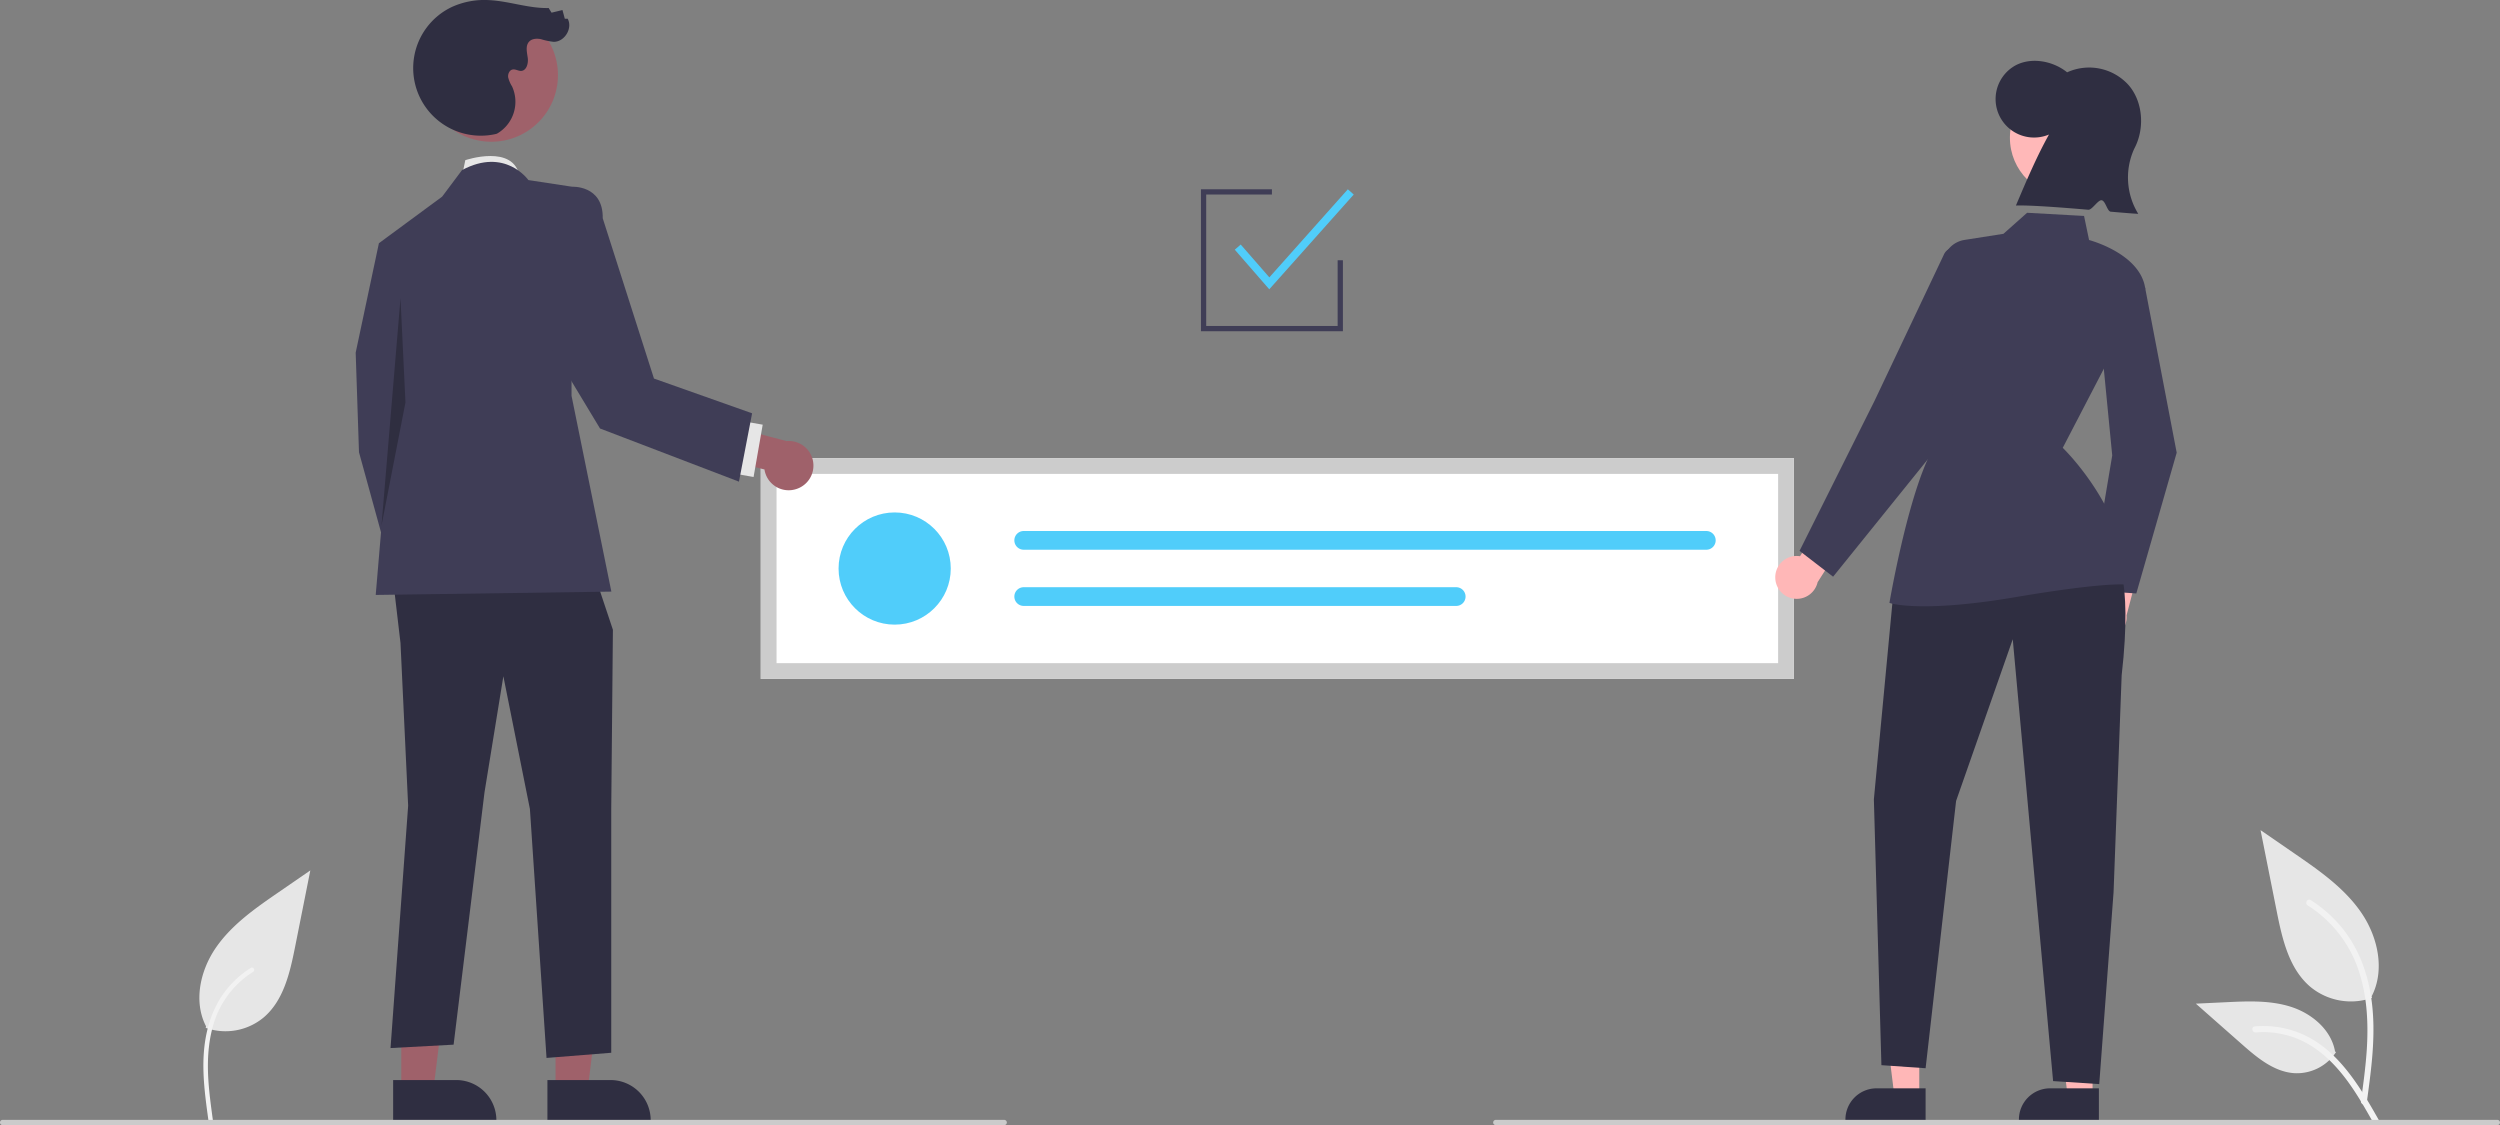 <svg id="bdfa5e51-8543-4635-b366-be55a5c0ef94" xmlns="http://www.w3.org/2000/svg" viewBox="0 0 951 428"><rect x="0" y="0" width="951" height="428" fill="#808080" stroke="none"/><defs><style>.cls-1{fill:#e6e6e6;}.cls-2{fill:#f2f2f2;}.cls-3{fill:#fff;}.cls-4{fill:#50cdfa;}.cls-5{fill:#ccc;}.cls-6{fill:#ffb7b7;}.cls-7{fill:#3f3d56;}.cls-8{fill:#2f2e41;}.cls-9{fill:#ffb8b8;}.cls-10{fill:#cbcbcb;}.cls-11{fill:#9f616a;}.cls-12{isolation:isolate;opacity:0.25;}</style></defs><path id="b606c935-a134-40cd-80b0-a21a1aa0225b" class="cls-1" d="M78.25,391a22.7,22.7,0,0,0,21.94-3.87c7.69-6.45,10.1-17.08,12.06-26.92l5.8-29.11-12.14,8.36c-8.73,6-17.66,12.22-23.71,20.93s-8.69,20.6-3.83,30"/><path id="a422fa29-1efa-4f1e-8f54-a5852f8559f8" class="cls-2" d="M79.29,426.21c-1.23-8.95-2.5-18-1.64-27.06.77-8,3.22-15.89,8.21-22.33a37.16,37.16,0,0,1,9.53-8.63c1-.6,1.83.91.88,1.51a35.24,35.24,0,0,0-14,16.85c-3,7.73-3.53,16.16-3,24.37.32,5,1,9.9,1.66,14.83a.89.89,0,0,1-.61,1.07.87.87,0,0,1-1.07-.61Z"/><path id="e1d169dc-da63-490d-893d-3e04e06c6dbd" class="cls-1" d="M902.32,379.58a24.23,24.23,0,0,1-23.38-4.12c-8.19-6.88-10.76-18.2-12.85-28.68l-6.18-31,12.94,8.91c9.31,6.41,18.82,13,25.26,22.3s9.25,21.94,4.08,32"/><path id="b7dc7a19-2955-4780-ad93-c52a96f67a65" class="cls-2" d="M900.33,419.29c1.62-11.87,3.3-23.88,2.15-35.87-1-10.65-4.26-21.05-10.87-29.58A49.2,49.2,0,0,0,879,342.4c-1.26-.8-2.42,1.2-1.17,2a46.84,46.84,0,0,1,18.51,22.33c4,10.25,4.67,21.42,4,32.3-.42,6.58-1.31,13.12-2.21,19.65a1.2,1.2,0,0,0,.81,1.42,1.17,1.17,0,0,0,1.43-.8Z"/><path id="ba9a9309-6361-43cb-a10e-efdc2c0b21e6" class="cls-1" d="M888.61,400.25a17.85,17.85,0,0,1-15.54,8c-7.86-.37-14.41-5.86-20.31-11.07L835.3,381.79l11.55-.55c8.31-.4,16.83-.77,24.74,1.79s15.21,8.73,16.66,16.92"/><path id="abb4e2ed-9276-4565-9a98-ba1ebe7a1fe1" class="cls-2" d="M904.93,426.11c-7.84-13.87-16.93-29.29-33.18-34.22a37.23,37.23,0,0,0-14-1.44c-1.48.13-1.11,2.41.37,2.29a34.32,34.32,0,0,1,22.27,5.89c6.28,4.27,11.17,10.22,15.31,16.52,2.53,3.86,4.81,7.88,7.08,11.9C903.54,428.33,905.66,427.41,904.93,426.11Z"/><path class="cls-3" d="M682.4,258.27h-393v-84h393Z"/><circle class="cls-4" cx="340.33" cy="216.27" r="21.34"/><path class="cls-4" d="M389.61,202a3.56,3.56,0,1,0,0,7.11H649.27a3.56,3.56,0,0,0,0-7.11Z"/><path class="cls-4" d="M389.61,223.38a3.56,3.56,0,1,0,0,7.11H553.75a3.56,3.56,0,1,0,0-7.11H389.61Z"/><path class="cls-5" d="M682.4,258.27h-393v-84h393Zm-387-6h381v-72h-381Z"/><path class="cls-6" d="M793.07,237.4a8.12,8.12,0,0,1,6.47-10.63l4.44-18,11.6,0-6.64,25.33a8.16,8.16,0,0,1-15.87,3.26Z"/><path class="cls-7" d="M812.65,225.75l-17.76-1.23,8.6-51.26L798,116.8l18-7.36,12,62.69,0,.12Z"/><path class="cls-6" d="M675.31,219.75a8.12,8.12,0,0,1,8-8.26,8.6,8.6,0,0,1,1.43.1l9.73-15.78,11,3.57-14.05,22.1a8.16,8.16,0,0,1-16.11-1.73Z"/><polygon class="cls-6" points="730.09 417.1 720.64 417.1 716.14 380.66 730.09 380.66 730.09 417.1"/><path class="cls-8" d="M732.5,426.26H702v-.38A11.86,11.86,0,0,1,713.89,414H732.5Z"/><polygon class="cls-6" points="796.01 417.1 786.56 417.1 782.06 380.66 796.01 380.66 796.01 417.1"/><path class="cls-8" d="M798.42,426.26H768v-.38A11.86,11.86,0,0,1,779.81,414h18.61Z"/><circle class="cls-9" cx="787.02" cy="52.4" r="22.45"/><path class="cls-8" d="M779.44,51.17a14.63,14.63,0,0,1-13.79-25.66c6-4,14.9-2.67,20.69,2a20.2,20.2,0,0,1,23.37,4.85c5.59,6.46,6.2,16.73,2.13,24.27a26.38,26.38,0,0,0,1.55,24.71c-1.76-.07-5.62-.4-10.45-.81-1.39-.12-2-4.23-3.53-4.36-1.35-.12-3.62,3.74-5,3.62-10.49-.89-22.23-1.79-27.55-1.61C770.84,68.77,774.85,59.38,779.44,51.17Z"/><path class="cls-8" d="M804.24,210.55s7.29,7.52,2.84,46.36L804,339.39l-5.45,73L781,411.25,765.65,243.17l-21.55,61.5L732.5,406.36l-16.81-1.17-2.87-101.12,7.37-78.14Z"/><path class="cls-7" d="M732,230.63c-9,0-12.58-1.08-12.84-1.16l-.42-.13.08-.43c.06-.35,6.08-35.46,14.34-53.9L739,100.26a9.87,9.87,0,0,1,8.33-9l.08.5-.08-.5,14.78-2.32,9-8,21.66,1.2,1.91,9.16c2.59.72,19.68,6,21.38,18.51l0,.15-.08.14-31.31,60.25c2.64,2.61,23.56,24.09,25,51.56l0,.66-.64-.15c-.06,0-6.76-1.28-42,4.67C750.87,229.87,739.56,230.63,732,230.63Z"/><path class="cls-7" d="M697.31,219.38l-12.76-9.83,28.49-57,26.49-55.87a4.24,4.24,0,0,1,7.91.69l6.56,23.8-20.51,53.36Z"/><path class="cls-10" d="M950,428H569a1,1,0,0,1,0-2H950a1,1,0,0,1,0,2Z"/><polygon class="cls-7" points="510.84 126 456.84 126 456.84 72 483.84 72 483.84 74 458.84 74 458.84 124 508.84 124 508.84 99 510.84 99 510.84 126"/><polygon class="cls-4" points="482.83 110.05 469.71 94.98 471.97 93.02 482.86 105.51 512.72 72 514.96 74 482.83 110.05"/><path class="cls-1" d="M175.7,67.24,177,60.93s18.58-6.32,20.65,6.31Z"/><polygon class="cls-11" points="211.34 414.82 223.52 414.82 229.31 367.86 211.34 367.86 211.34 414.82"/><path class="cls-8" d="M208.24,410.85h24a15.28,15.28,0,0,1,15.28,15.28v.49H208.24Z"/><polygon class="cls-11" points="152.65 414.82 164.83 414.82 170.62 367.86 152.65 367.86 152.65 414.82"/><path class="cls-8" d="M149.55,410.85h24a15.28,15.28,0,0,1,15.27,15.28v.49H149.55Z"/><polygon class="cls-7" points="158.03 93.75 144.14 92.49 135.3 134.15 136.56 172.03 150.45 222.53 169.39 211.17 159.29 159.4 158.03 93.75"/><polygon class="cls-8" points="149.24 218.11 152.35 244.62 155.26 306.49 148.56 398.68 172.55 397.39 184.3 301.44 191.48 257.25 201.58 307.75 207.9 402.44 232.52 400.47 232.52 307.42 233.15 239.57 224.31 213.06 149.24 218.11"/><path class="cls-7" d="M201,68.5s-8.83-12.62-25.25-3.79l-7.57,10.1-24,17.68,5.05,59.34-6.31,74.49,89.64-1.27-15.15-74.48V71Z"/><polygon class="cls-12" points="152.35 113.45 145.11 200 154.24 153.09 152.35 113.45"/><path class="cls-11" d="M303,186a9.31,9.31,0,0,1-11.81-5.82,8.89,8.89,0,0,1-.39-1.6l-20.66-5.1,0-13.31,29.07,7.62A9.36,9.36,0,0,1,303,186Z"/><rect class="cls-1" x="273.94" y="166.32" width="20.2" height="8.84" transform="translate(67.01 421.19) rotate(-80.1)"/><circle class="cls-11" cx="186.9" cy="28.57" r="25.35"/><path class="cls-8" d="M188.8,50.93A25.72,25.72,0,0,1,172,2.6,30,30,0,0,1,186.17.05c7.58.4,15,3.2,22.54,3l1.1,1.77,4.15-1,.89,3.3,1.09,0c2,3.63-1.19,8.84-5.32,8.79a23.86,23.86,0,0,1-4.78-1c-1.6-.34-3.48-.25-4.58.95-1.43,1.57-.81,4-.51,6.12s-.45,4.94-2.57,5c-1.09,0-2.12-.75-3.18-.54-1.24.24-1.87,1.74-1.69,3a11.93,11.93,0,0,0,1.49,3.46,14,14,0,0,1-5.54,17.82"/><path class="cls-7" d="M211.34,75.91l6-4.88s12.16-.85,11.94,12L248.77,144l37.33,13.22-5,26L228.25,163l-26.83-44.47Z"/><path class="cls-10" d="M382,428H1a1,1,0,0,1,0-2H382a1,1,0,0,1,0,2Z"/></svg>
